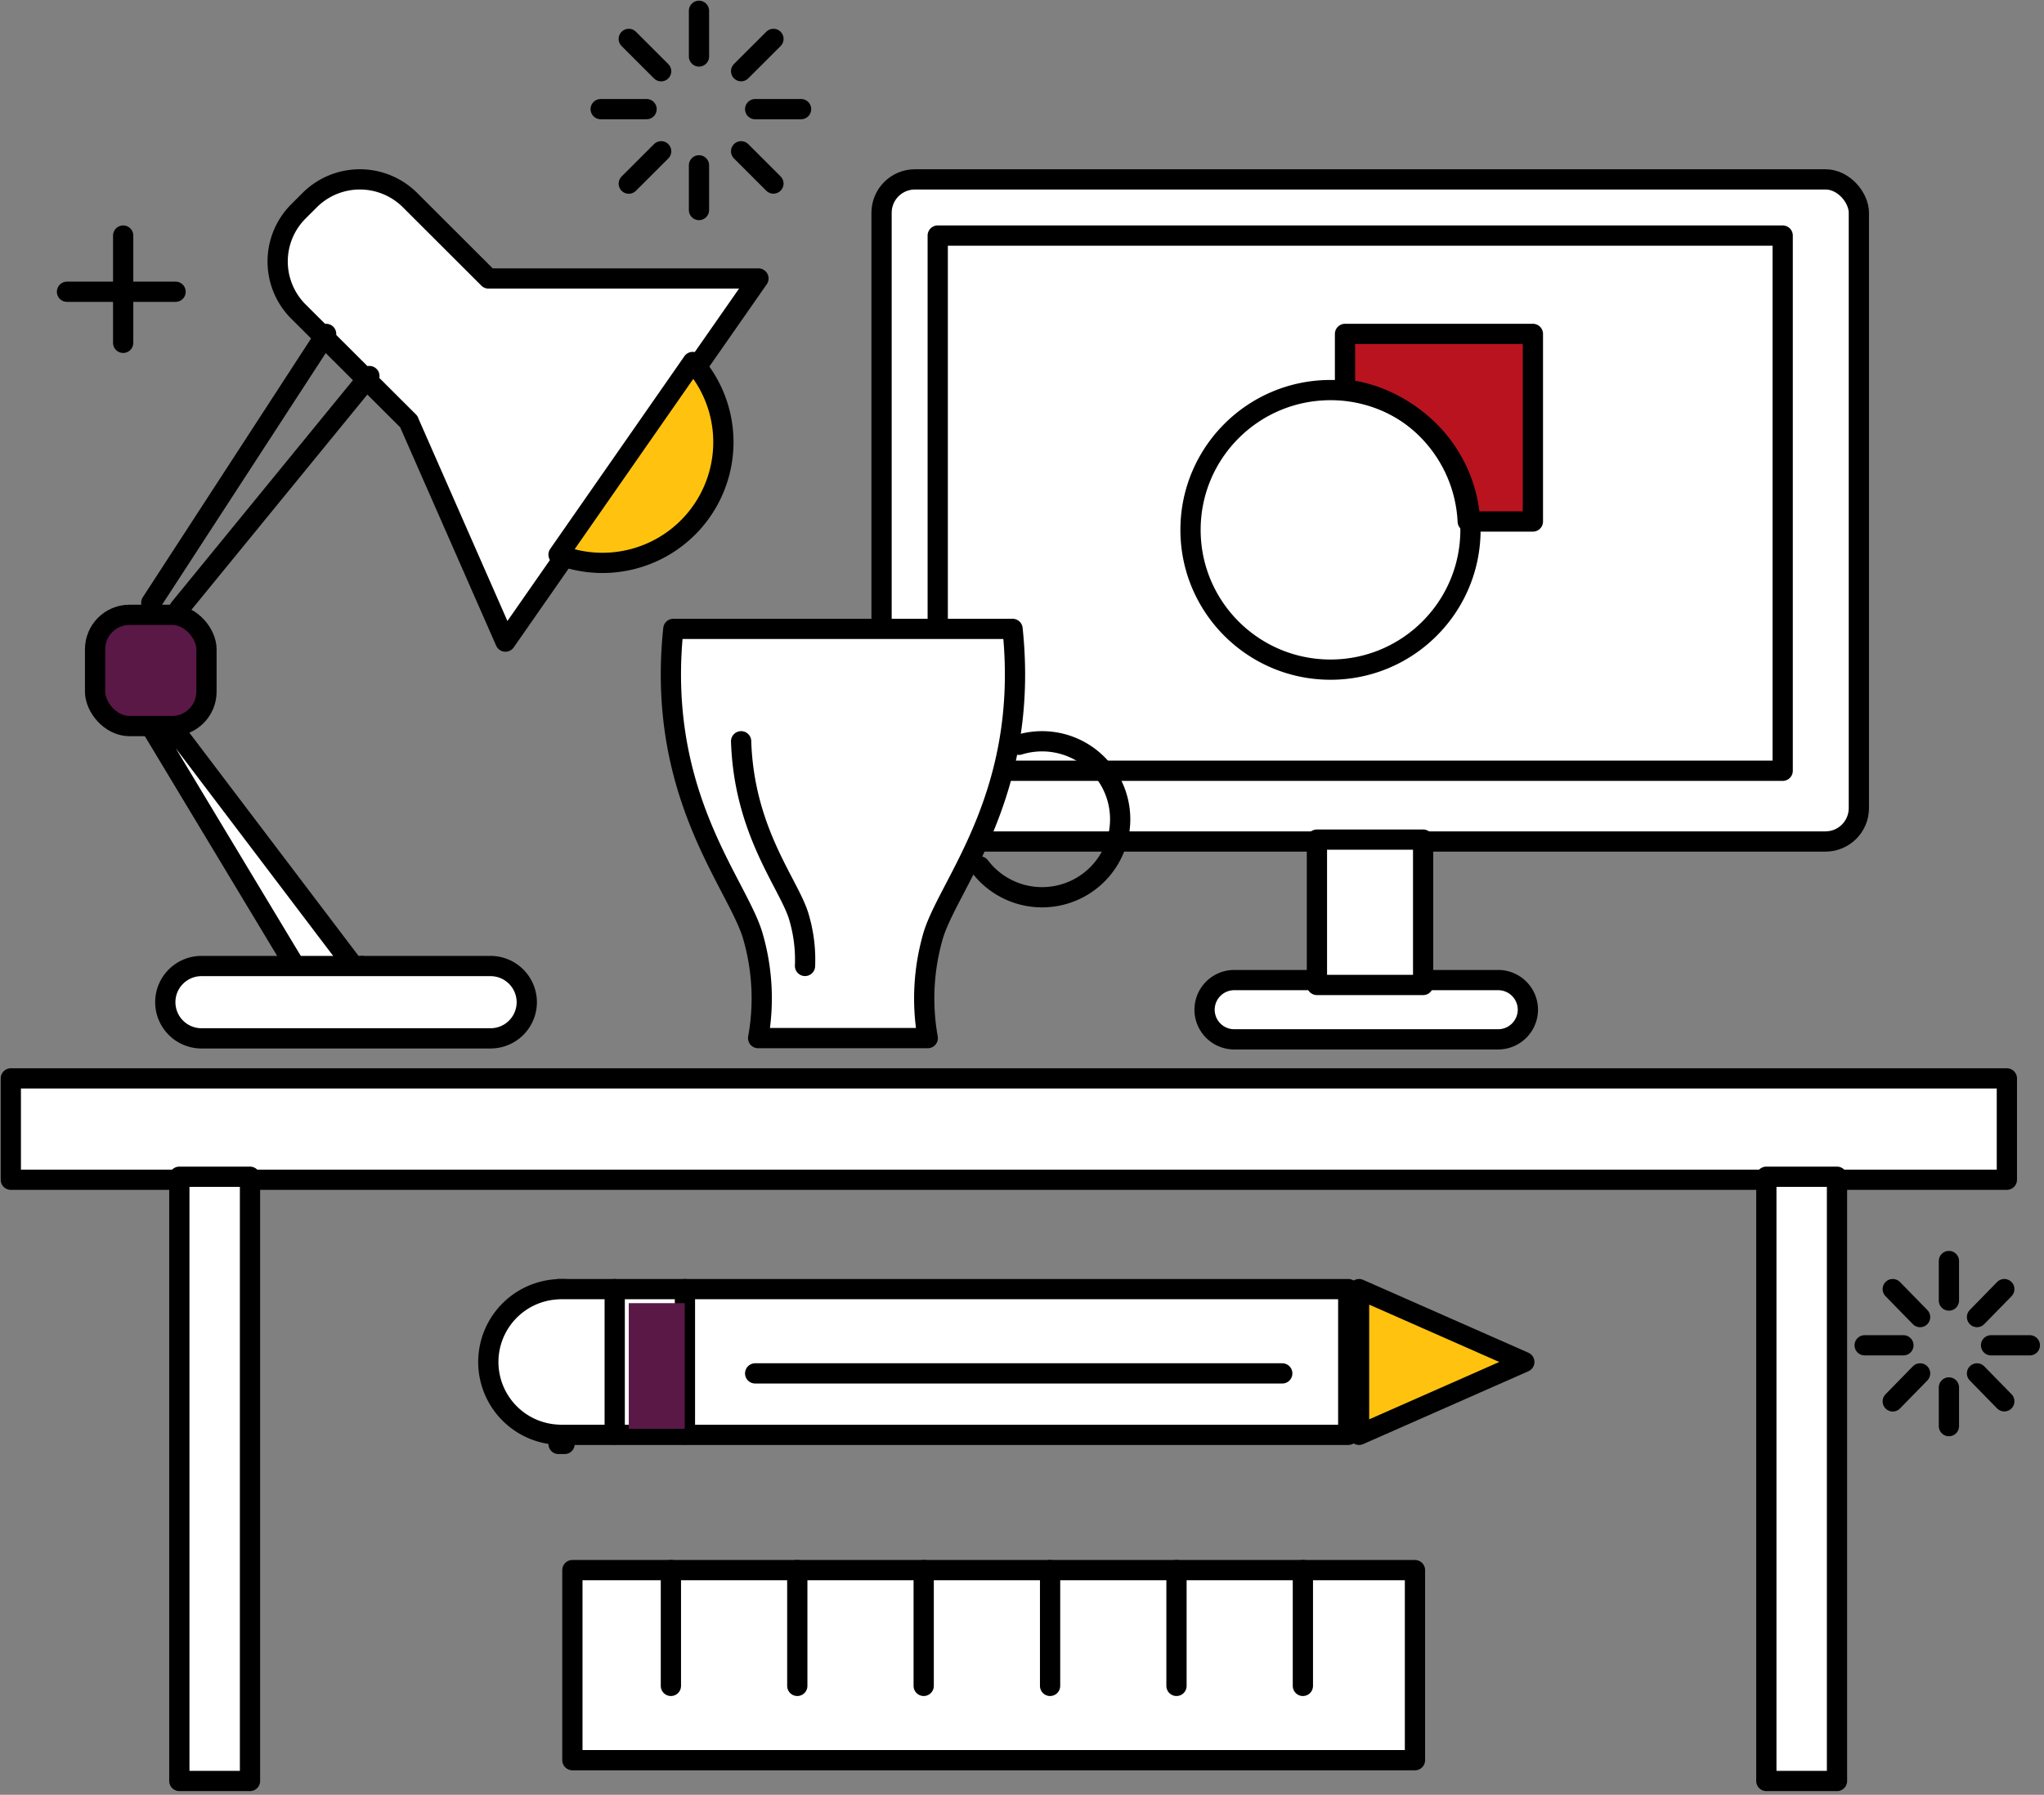 <svg xmlns="http://www.w3.org/2000/svg" width="189" height="166" viewBox="0 0 189 166">
    <rect x="0" y="0" width="189" height="166" fill="#808080" stroke="none"/>
    <g fill="none" fill-rule="evenodd" transform="translate(1 1)">
        <path fill="#FFF" fill-rule="nonzero" stroke="#000" stroke-linecap="round" stroke-linejoin="round" stroke-width="1.872" d="M0 98.74h184.567v9.373H0z"/>
        <path fill="#FFF" fill-rule="nonzero" stroke="#000" stroke-linecap="round" stroke-linejoin="round" stroke-width="1.872" d="M15.583 107.835h6.533v55.885h-6.533zM162.326 107.835h6.533v55.885h-6.533zM69.13 24.758l-5.638 8.082-12.406 17.817-5.352 7.683L36.8 38.01v-.016L26.573 27.796a6.552 6.552 0 0 1 0-9.226l1.083-1.082a6.572 6.572 0 0 1 9.238 0l7.28 7.27H69.13z"/>
        <path fill="#FFC30F" fill-rule="nonzero" stroke="#000" stroke-linecap="round" stroke-linejoin="round" stroke-width="1.872" d="M65.888 39.893c0 3.689-1.823 7.14-4.872 9.22a11.19 11.19 0 0 1-10.37 1.185L63.052 32.48a11.086 11.086 0 0 1 2.836 7.413z"/>
        <rect width="10.3" height="10.288" x="7.792" y="55.866" fill="#5A1846" fill-rule="nonzero" stroke="#000" stroke-linecap="round" stroke-linejoin="round" stroke-width="1.872" rx="3.182"/>
        <path fill="#FFF" fill-rule="nonzero" stroke="#000" stroke-linecap="round" stroke-linejoin="round" stroke-width="1.872" d="M29.156 29.882l-16.17 24.87M33.157 33.78L15.583 55.287M32.568 88.477l-.103-.13M32.285 89.134h-5.528L12.987 66.26h1.964z"/>
        <path fill="#FFF" fill-rule="nonzero" stroke="#000" stroke-linecap="round" stroke-linejoin="round" stroke-width="1.872" d="M47.71 91.692a3.35 3.35 0 0 1-3.35 3.345H17.635a3.347 3.347 0 0 1-3.35-3.345c0-1.848 1.5-3.346 3.35-3.346H44.36a3.356 3.356 0 0 1 3.349 3.346zM51.207 118.228c-.195 0-.374.014-.561.028v-.028h.561zM51.207 132.548h-.561v-.028c.185.017.366.028.561.028z"/>
        <path fill="#FFF" fill-rule="nonzero" stroke="#000" stroke-linecap="round" stroke-linejoin="round" stroke-width="1.872" d="M123.666 131.708h-72.76c-.195 0-.374-.014-.56-.028a6.737 6.737 0 0 1-6.193-6.712 6.737 6.737 0 0 1 6.192-6.712c.182-.014.362-.028.561-.028h72.76v13.48z"/>
        <path fill="#FFC30F" fill-rule="nonzero" stroke="#000" stroke-linecap="round" stroke-linejoin="round" stroke-width="1.872" d="M139.948 124.968l-15.281-6.74v13.48z"/>
        <path fill="#FFF" fill-rule="nonzero" stroke="#000" stroke-linecap="round" stroke-linejoin="round" stroke-width="1.872" d="M62.333 118.228v13.452M55.84 118.228v13.452M117.566 126.024h-48.74"/>
        <rect width="90.366" height="61.239" x="80.514" y="15.591" fill="#FFF" fill-rule="nonzero" stroke="#000" stroke-linecap="round" stroke-linejoin="round" stroke-width="1.872" rx="3.087"/>
        <path fill="#FFF" fill-rule="nonzero" stroke="#000" stroke-linecap="round" stroke-linejoin="round" stroke-width="1.872" d="M85.708 20.787h78.129v49.5H85.708zM140.277 92.387a2.755 2.755 0 0 1-2.745 2.741h-24.355a2.745 2.745 0 0 1-2.419-1.355 2.739 2.739 0 0 1 0-2.771 2.745 2.745 0 0 1 2.42-1.356h24.354a2.748 2.748 0 0 1 2.745 2.74z"/>
        <path fill="#FFF" fill-rule="nonzero" stroke="#000" stroke-linecap="round" stroke-linejoin="round" stroke-width="1.872" d="M120.771 76.654h9.82v13.445h-9.82z"/>
        <path stroke="#000" stroke-linecap="round" stroke-linejoin="round" stroke-width="1.872" d="M63.632 0v4.224M57.139 2.598l2.994 2.991M70.518 2.598l-2.99 2.986M60.135 12.992l-2.996 2.993M70.515 15.976l-2.987-2.984M63.632 14.291v4.135M58.786 9.094h-4.244M73.072 9.094h-4.246M5.194 25.984h10.041M10.389 20.787v9.922M179.208 115.63v3.656M174.014 118.228l2.53 2.589M184.331 118.228l-2.525 2.585M176.544 126.024l-2.53 2.59M184.33 128.606l-2.524-2.582M179.208 127.323v3.579M175.001 123.425h-3.584M186.69 123.425h-3.586"/>
        <path fill="#FFF" fill-rule="nonzero" stroke="#000" stroke-linecap="round" stroke-linejoin="round" stroke-width="1.872" d="M129.836 144.217v17.58h-77.91v-17.58z"/>
        <path stroke="#000" stroke-linecap="round" stroke-linejoin="round" stroke-width="1.872" d="M119.472 144.213v10.714M107.785 144.213v10.714M96.097 144.213v10.714M84.41 144.213v10.714M72.722 144.213v10.714M61.035 144.213v10.714"/>
        <path fill="#B91320" fill-rule="nonzero" stroke="#000" stroke-linecap="round" stroke-linejoin="round" stroke-width="1.872" d="M140.74 29.882v17.352h-6.024c-.3-6.29-5.09-11.451-11.348-12.222v-5.13h17.372z"/>
        <path stroke="#000" stroke-linecap="round" stroke-linejoin="round" stroke-width="1.872" d="M134.968 48.011c-.002 7.14-5.799 12.926-12.947 12.923-7.148-.003-12.94-5.793-12.938-12.932.003-7.14 5.8-12.926 12.948-12.923.525-.002 1.05.029 1.571.093 6.257.771 11.049 5.932 11.348 12.222.01.206.018.413.018.617zM93.218 67.884a7.224 7.224 0 0 1 8.742 3.969 7.208 7.208 0 0 1-2.934 9.133 7.227 7.227 0 0 1-9.422-1.854"/>
        <path fill="#FFF" fill-rule="nonzero" stroke="#000" stroke-linecap="round" stroke-linejoin="round" stroke-width="1.872" d="M85.34 85.354a20.814 20.814 0 0 0-.555 9.659H69.102a20.588 20.588 0 0 0-.555-9.66c-1.59-4.895-8.88-13.092-7.286-28.188h31.365c1.595 15.096-5.69 23.293-7.285 28.189z"/>
        <path stroke="#000" stroke-linecap="round" stroke-linejoin="round" stroke-width="1.872" d="M73.437 88.338a13.886 13.886 0 0 0-.618-4.707c-.982-3.017-5.026-7.81-5.291-16.072"/>
        <path fill="#5A1846" fill-rule="nonzero" d="M57.139 119.528h5.177v11.625h-5.177z"/>
    </g>
</svg>
